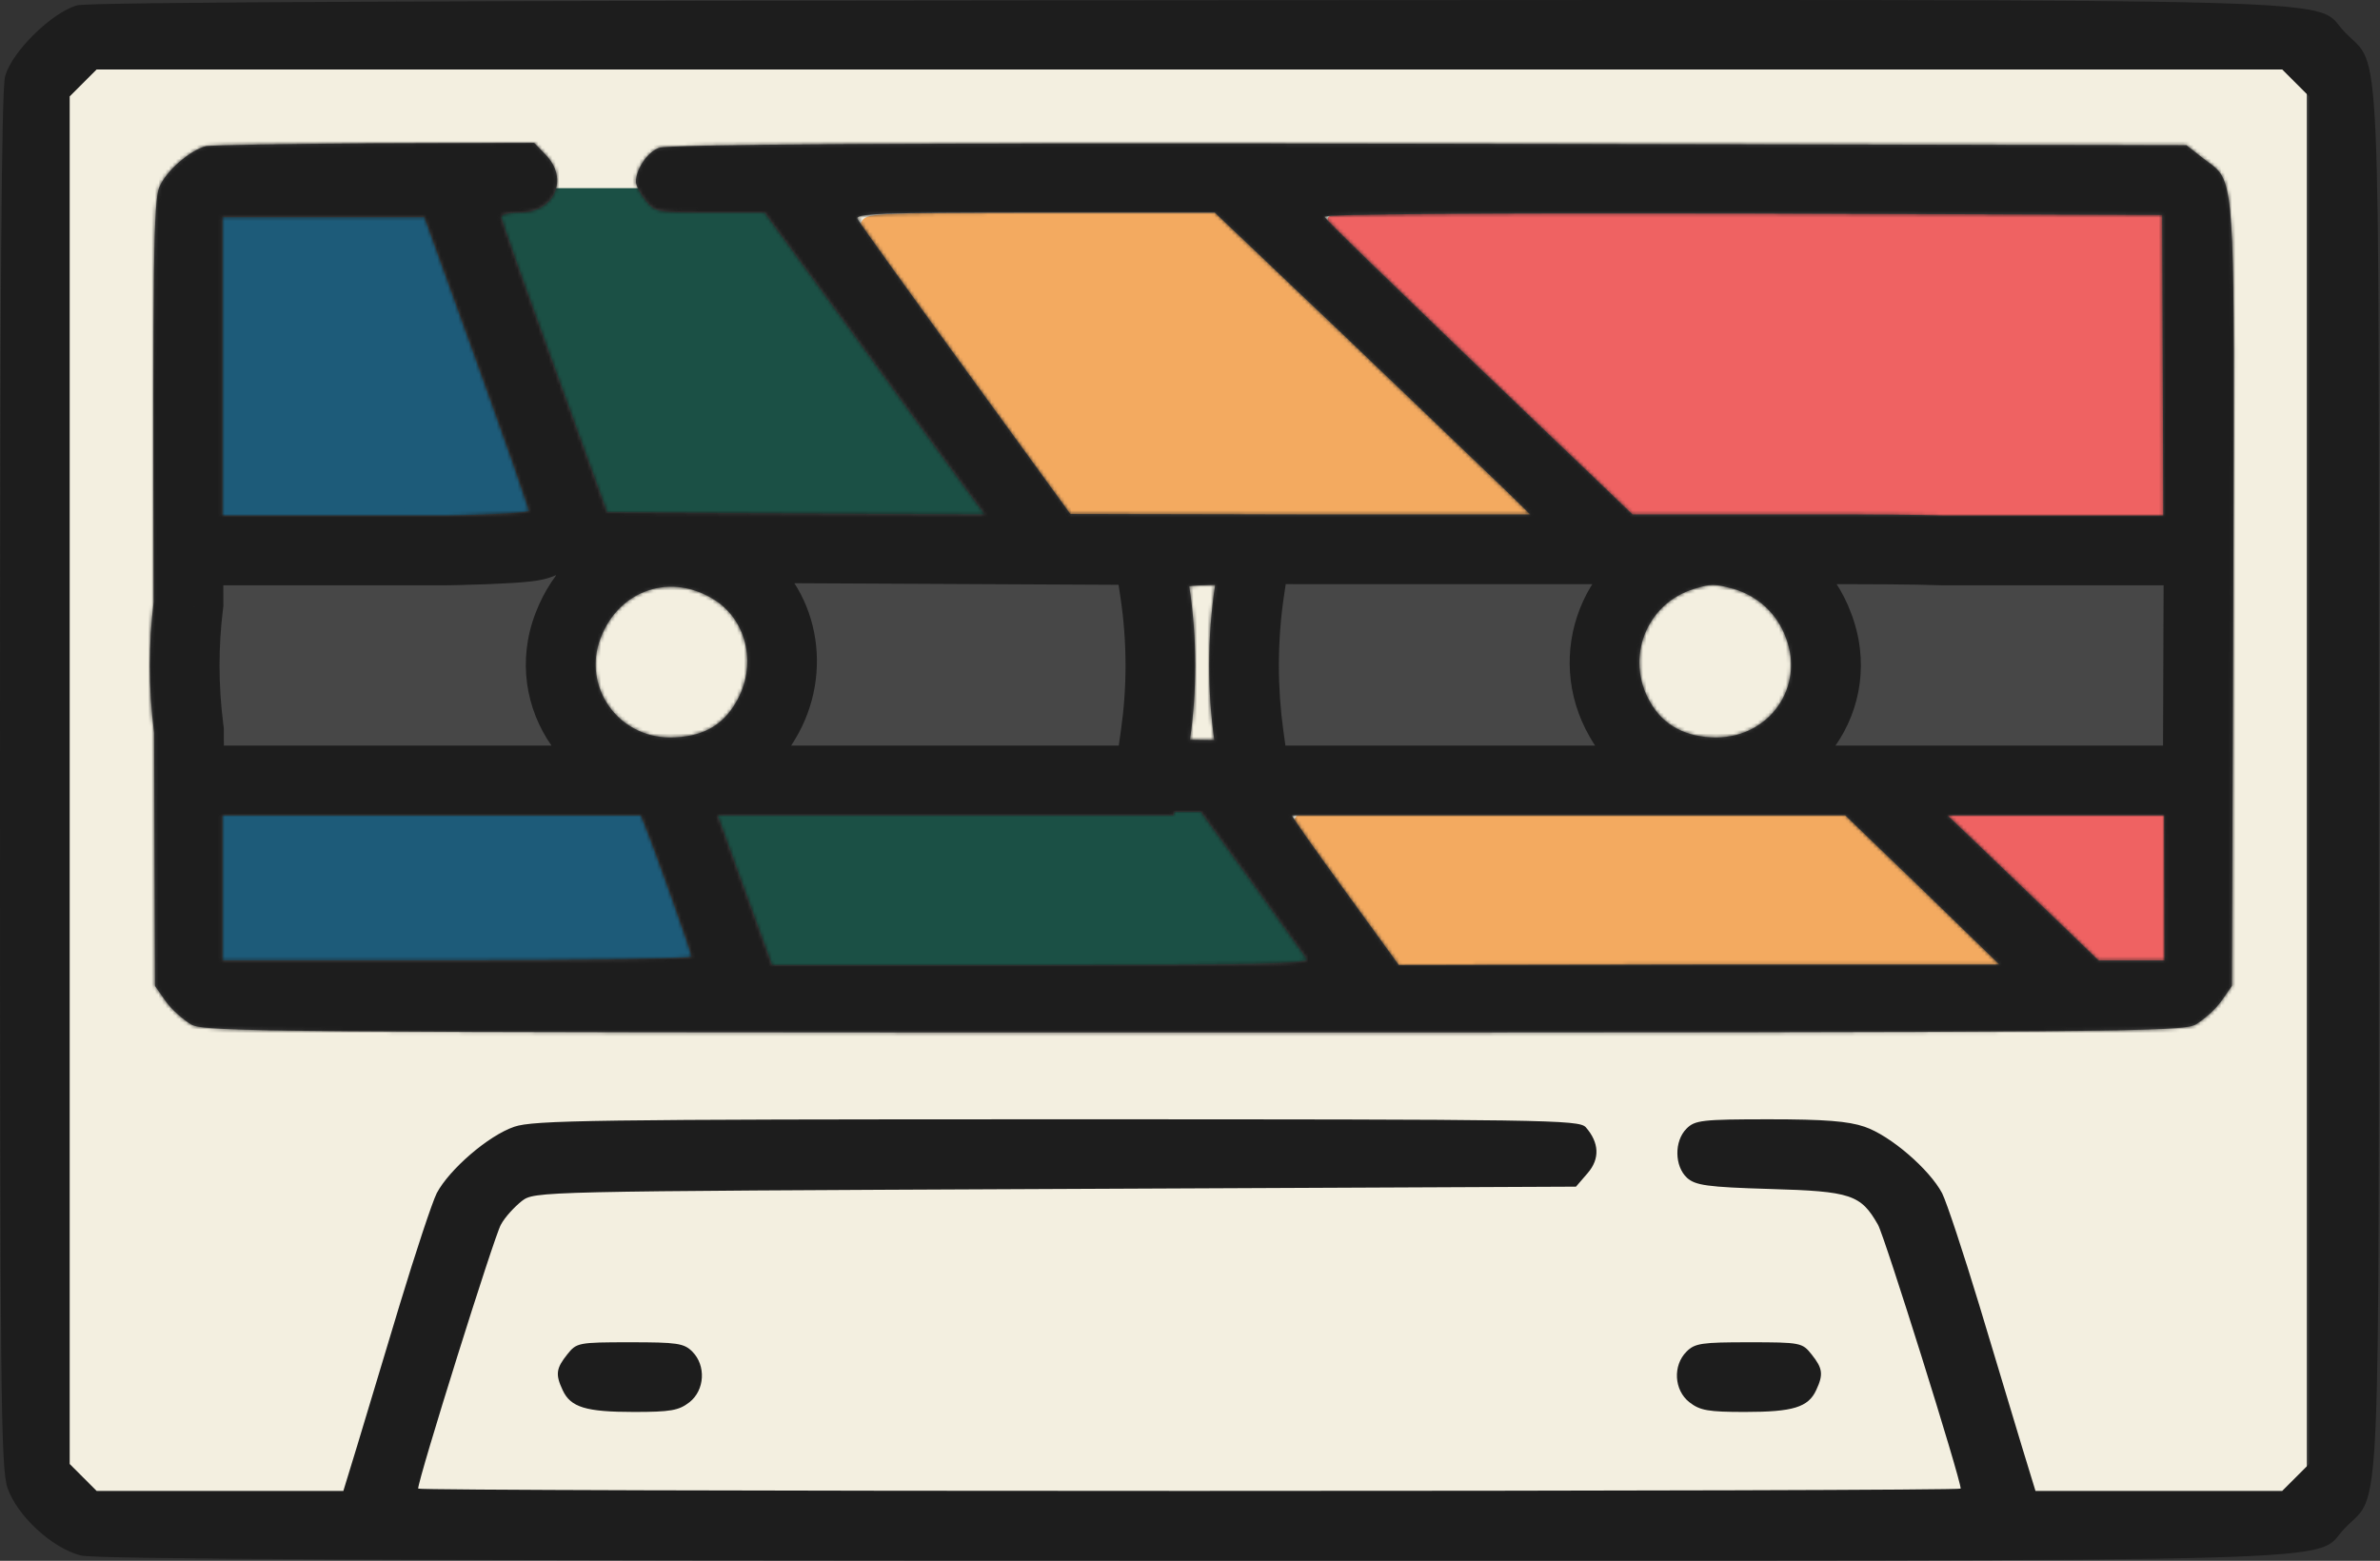 <svg width="683" height="448" viewBox="0 0 683 448" fill="none" xmlns="http://www.w3.org/2000/svg">
<rect x="0" y="0" width="683" height="448" fill="#333333" stroke="none"/>
<path d="M11 16H662V431H11V16Z" fill="#F3EFE0"/>
<path d="M22.133 1.535C14.933 3.535 3.333 14.868 1.467 21.935C0.4 25.669 0 86.069 0 224.068C0 400.335 0.267 421.402 2.133 427.002C4.933 435.135 14.933 444.335 23.2 446.468C27.6 447.535 114.267 447.935 341.733 447.935C690.667 447.935 662.8 448.735 673.067 438.468C683.333 427.935 682.667 443.935 682.667 223.935C682.667 3.935 683.333 19.935 673.067 9.402C662.8 -0.865 690.8 -0.065 340.8 0.068C129.467 0.202 25.6 0.602 22.133 1.535ZM658.8 23.802L662.667 27.669V223.935V420.202L658.8 424.068L654.933 427.935H619.467H584.133L580.133 414.868C578 407.802 572.533 389.668 568 374.602C563.467 359.668 558.667 345.135 557.333 342.468C553.733 335.668 542.533 325.935 535.067 323.402C530.4 321.802 523.6 321.268 507.733 321.268C488.4 321.268 486.4 321.535 484 323.935C480.4 327.535 480.533 334.735 484.133 338.068C486.533 340.202 489.733 340.735 508 341.268C531.2 341.935 534 342.868 538.933 351.535C540.8 354.735 562.667 424.468 562.667 427.268C562.667 427.668 463.067 427.935 341.333 427.935C219.6 427.935 120 427.668 120 427.268C120 424.468 141.867 354.735 143.733 351.535C144.933 349.268 147.733 346.335 149.733 344.735C153.467 341.935 153.6 341.935 302.933 341.268L452.267 340.602L455.6 336.735C459.2 332.602 458.933 327.935 455.067 323.535C453.067 321.402 444.133 321.268 303.333 321.268C170.133 321.268 153.067 321.535 147.6 323.402C140.133 325.935 128.933 335.668 125.333 342.468C124 345.135 119.2 359.668 114.667 374.602C110.133 389.668 104.667 407.802 102.533 414.868L98.533 427.935H63.2H27.733L23.867 424.068L20 420.202V223.935V27.669L23.867 23.802L27.733 19.935H341.333H654.933L658.8 23.802Z" fill="#1D1D1D"/>
<path fill-rule="evenodd" clip-rule="evenodd" d="M623.068 276.433L622.801 169.366L622.401 62.433L502.001 62.033C428.001 61.899 381.734 62.166 382.001 62.966C382.134 63.633 402.268 83.099 426.401 106.299L470.401 148.433H521.068C577.734 148.433 579.334 148.699 585.868 157.899C589.068 162.299 589.068 162.966 589.068 191.099C589.068 218.966 588.934 219.899 586.001 224.166C582.001 229.633 576.934 232.299 567.734 233.499L560.401 234.433L582.268 255.366L604.134 276.433H613.601H623.068Z" fill="#EF6262"/>
<path d="M622.801 169.366L623.801 169.364L623.801 169.362L622.801 169.366ZM623.068 276.433V277.433H624.07L624.068 276.43L623.068 276.433ZM622.401 62.433L623.401 62.429L623.397 61.436L622.404 61.433L622.401 62.433ZM502.001 62.033L502.004 61.033L502.003 61.033L502.001 62.033ZM382.001 62.966L382.982 62.77L382.97 62.709L382.95 62.65L382.001 62.966ZM426.401 106.299L425.708 107.02L425.71 107.022L426.401 106.299ZM470.401 148.433L469.71 149.155L470 149.433H470.401V148.433ZM585.868 157.899L585.052 158.478L585.059 158.488L585.868 157.899ZM586.001 224.166L586.808 224.757L586.817 224.745L586.825 224.733L586.001 224.166ZM567.734 233.499L567.861 234.491L567.864 234.491L567.734 233.499ZM560.401 234.433L560.275 233.441L558.195 233.705L559.71 235.155L560.401 234.433ZM582.268 255.366L582.962 254.646L582.959 254.644L582.268 255.366ZM604.134 276.433L603.441 277.153L603.731 277.433H604.134V276.433ZM621.801 169.369L622.068 276.435L624.068 276.43L623.801 169.364L621.801 169.369ZM621.401 62.437L621.801 169.37L623.801 169.362L623.401 62.429L621.401 62.437ZM501.998 63.033L622.398 63.433L622.404 61.433L502.004 61.033L501.998 63.033ZM382.95 62.65C383.047 62.941 382.995 63.232 382.868 63.449C382.764 63.63 382.63 63.726 382.575 63.763C382.51 63.805 382.457 63.828 382.436 63.837C382.411 63.847 382.395 63.852 382.392 63.852C382.389 63.853 382.405 63.849 382.45 63.84C382.493 63.833 382.55 63.823 382.625 63.813C382.929 63.773 383.419 63.73 384.106 63.689C385.472 63.606 387.532 63.531 390.257 63.464C395.704 63.328 403.768 63.224 414.158 63.149C434.937 62.999 465 62.966 501.999 63.033L502.003 61.033C465.002 60.966 434.932 60.999 414.144 61.149C403.751 61.224 395.673 61.329 390.208 61.464C387.477 61.532 385.388 61.608 383.985 61.693C383.288 61.735 382.739 61.78 382.359 61.831C382.178 61.855 381.989 61.887 381.831 61.933C381.766 61.952 381.618 61.997 381.471 62.095C381.397 62.144 381.25 62.253 381.138 62.446C381.005 62.676 380.951 62.978 381.052 63.282L382.95 62.65ZM427.094 105.579C415.028 93.979 403.963 83.314 395.899 75.466C391.866 71.542 388.586 68.325 386.308 66.048C385.168 64.909 384.283 64.011 383.682 63.379C383.38 63.061 383.157 62.819 383.011 62.652C382.937 62.566 382.894 62.512 382.872 62.484C382.861 62.469 382.866 62.474 382.878 62.495C382.885 62.505 382.899 62.529 382.915 62.565C382.929 62.593 382.961 62.667 382.982 62.77L381.021 63.162C381.059 63.355 381.147 63.497 381.166 63.528C381.202 63.587 381.24 63.641 381.271 63.682C381.335 63.768 381.415 63.864 381.502 63.964C381.677 64.166 381.925 64.433 382.233 64.757C382.852 65.408 383.751 66.321 384.894 67.463C387.183 69.749 390.47 72.974 394.504 76.899C402.573 84.752 413.641 95.42 425.708 107.02L427.094 105.579ZM471.093 147.71L427.093 105.577L425.71 107.022L469.71 149.155L471.093 147.71ZM521.068 147.433H470.401V149.433H521.068V147.433ZM586.683 157.32C585.053 155.025 583.636 153.142 581.515 151.71C579.385 150.273 576.635 149.346 572.413 148.727C564.021 147.496 549.355 147.433 521.068 147.433V149.433C549.447 149.433 563.915 149.502 572.123 150.706C576.201 151.303 578.617 152.168 580.396 153.368C582.183 154.574 583.416 156.174 585.053 158.478L586.683 157.32ZM590.068 191.099C590.068 177.065 590.069 169.799 589.663 165.505C589.459 163.341 589.146 161.86 588.646 160.614C588.145 159.368 587.478 158.414 586.677 157.311L585.059 158.488C585.857 159.585 586.39 160.364 586.79 161.359C587.19 162.355 587.477 163.624 587.672 165.693C588.067 169.866 588.068 177 588.068 191.099H590.068ZM586.825 224.733C587.563 223.659 588.182 222.716 588.653 221.472C589.122 220.232 589.426 218.746 589.63 216.576C590.036 212.267 590.068 205.005 590.068 191.099H588.068C588.068 205.06 588.033 212.198 587.639 216.389C587.443 218.469 587.163 219.758 586.783 220.764C586.403 221.766 585.906 222.539 585.177 223.6L586.825 224.733ZM567.864 234.491C572.529 233.883 576.219 232.894 579.275 231.322C582.346 229.743 584.728 227.6 586.808 224.757L585.194 223.576C583.275 226.199 581.123 228.123 578.36 229.543C575.583 230.972 572.14 231.916 567.605 232.508L567.864 234.491ZM560.527 235.425L567.861 234.491L567.608 232.507L560.275 233.441L560.527 235.425ZM582.959 254.644L561.093 233.71L559.71 235.155L581.576 256.088L582.959 254.644ZM604.828 275.713L582.962 254.646L581.574 256.086L603.441 277.153L604.828 275.713ZM613.601 275.433H604.134V277.433H613.601V275.433ZM623.068 275.433H613.601V277.433H623.068V275.433Z" fill="#EF6262"/>
<path fill-rule="evenodd" clip-rule="evenodd" d="M435.474 143.133C431.74 139.533 411.474 120.067 390.273 99.8L351.607 63H299.873C255.607 63 248.14 63.267 249.073 64.867C249.607 65.933 263.607 85.4 280.14 108.2L310.14 149.533L376.14 149.667H442.14L435.474 143.133ZM376.592 275.243L377.901 277.549C378.035 277.46 378.066 277.366 378.007 277.267C377.88 277.076 377.384 276.366 376.592 275.243ZM576.807 278.867L554.14 256.867L531.474 235H452.54C409.074 235 373.474 235.267 373.474 235.667C373.474 236.067 380.407 245.933 388.94 257.667L404.407 279L490.674 278.867H576.807Z" fill="#F3AA60"/>
<path d="M390.273 99.8L391.656 98.354L391.652 98.351L390.273 99.8ZM435.474 143.133L436.873 141.705L436.868 141.699L436.862 141.694L435.474 143.133ZM351.607 63L352.986 61.551L352.406 61H351.607V63ZM249.073 64.867L250.862 63.972L250.834 63.915L250.801 63.859L249.073 64.867ZM280.14 108.2L278.521 109.374L278.522 109.375L280.14 108.2ZM310.14 149.533L308.522 150.708L309.119 151.531L310.136 151.533L310.14 149.533ZM376.14 149.667L376.136 151.667H376.14V149.667ZM442.14 149.667V151.667H447.038L443.54 148.238L442.14 149.667ZM376.592 275.243L378.226 274.091L374.853 276.231L376.592 275.243ZM377.901 277.549L376.162 278.536L377.221 280.402L379.008 279.215L377.901 277.549ZM378.007 277.267L379.722 276.238L379.697 276.197L379.671 276.157L378.007 277.267ZM554.14 256.867L555.533 255.432L555.529 255.427L554.14 256.867ZM576.807 278.867V280.867H581.739L578.2 277.432L576.807 278.867ZM531.474 235L532.862 233.561L532.281 233H531.474V235ZM388.94 257.667L390.559 256.493L390.558 256.49L388.94 257.667ZM404.407 279L402.788 280.174L403.388 281.002L404.41 281L404.407 279ZM490.674 278.867V276.867H490.67L490.674 278.867ZM388.891 101.246C410.09 121.511 430.355 140.976 434.085 144.573L436.862 141.694C433.126 138.091 412.857 118.622 391.656 98.354L388.891 101.246ZM350.228 64.449L388.895 101.249L391.652 98.351L352.986 61.551L350.228 64.449ZM299.873 65H351.607V61H299.873V65ZM250.801 63.859C250.882 63.998 251.062 64.375 250.979 64.895C250.893 65.438 250.583 65.761 250.419 65.891C250.208 66.06 250.162 65.985 250.781 65.862C251.864 65.647 253.942 65.466 257.597 65.332C264.835 65.067 277.726 65 299.873 65V61C277.754 61 264.779 61.066 257.45 61.335C253.821 61.468 251.441 61.653 250.003 61.938C249.362 62.065 248.54 62.274 247.926 62.763C247.561 63.054 247.143 63.547 247.028 64.269C246.918 64.969 247.148 65.535 247.346 65.874L250.801 63.859ZM281.759 107.026C273.494 95.627 265.862 85.064 260.232 77.217C257.416 73.294 255.103 70.053 253.462 67.728C252.64 66.564 251.991 65.636 251.532 64.968C251.018 64.219 250.85 63.948 250.862 63.972L247.285 65.761C247.43 66.052 247.816 66.622 248.235 67.232C248.708 67.921 249.369 68.867 250.194 70.035C251.844 72.372 254.164 75.623 256.982 79.549C262.618 87.403 270.253 97.973 278.521 109.374L281.759 107.026ZM311.759 148.359L281.759 107.025L278.522 109.375L308.522 150.708L311.759 148.359ZM376.144 147.667L310.144 147.533L310.136 151.533L376.136 151.667L376.144 147.667ZM442.14 147.667H376.14V151.667H442.14V147.667ZM434.074 144.562L440.74 151.095L443.54 148.238L436.873 141.705L434.074 144.562ZM374.853 276.231L376.162 278.536L379.64 276.561L378.331 274.256L374.853 276.231ZM376.292 278.296C376.078 277.939 375.917 277.358 376.147 276.727C376.338 276.204 376.693 275.951 376.794 275.883L379.008 279.215C379.244 279.058 379.681 278.713 379.906 278.096C380.17 277.371 379.995 276.693 379.722 276.238L376.292 278.296ZM374.958 276.396C375.758 277.531 376.234 278.214 376.343 278.376L379.671 276.157C379.526 275.939 379.01 275.202 378.226 274.091L374.958 276.396ZM552.747 258.302L575.414 280.302L578.2 277.432L555.533 255.432L552.747 258.302ZM530.085 236.439L552.752 258.306L555.529 255.427L532.862 233.561L530.085 236.439ZM452.54 237H531.474V233H452.54V237ZM375.474 235.667C375.474 236.656 374.798 237.173 374.646 237.282C374.428 237.438 374.233 237.51 374.173 237.531C374.09 237.561 374.025 237.577 373.995 237.584C373.961 237.592 373.937 237.597 373.928 237.599C373.907 237.602 373.938 237.596 374.06 237.586C374.285 237.566 374.652 237.544 375.174 237.521C376.209 237.477 377.751 237.434 379.756 237.393C383.76 237.312 389.559 237.242 396.723 237.183C411.049 237.067 430.81 237 452.54 237V233C430.804 233 411.031 233.067 396.691 233.183C389.522 233.242 383.704 233.313 379.675 233.394C377.663 233.435 376.084 233.478 375.002 233.525C374.466 233.548 374.026 233.573 373.708 233.601C373.559 233.614 373.385 233.632 373.226 233.661C373.162 233.672 373.004 233.701 372.825 233.765C372.749 233.792 372.54 233.87 372.314 234.032C372.154 234.147 371.474 234.671 371.474 235.667H375.474ZM390.558 256.49C386.295 250.63 382.435 245.239 379.643 241.267C378.246 239.279 377.122 237.654 376.35 236.507C375.962 235.93 375.673 235.489 375.486 235.188C375.39 235.034 375.335 234.94 375.31 234.894C375.296 234.868 375.307 234.887 375.328 234.934C375.338 234.957 375.363 235.016 375.389 235.1C375.404 235.15 375.474 235.37 375.474 235.667H371.474C371.474 235.976 371.546 236.213 371.568 236.285C371.601 236.39 371.636 236.476 371.66 236.529C371.707 236.638 371.758 236.736 371.797 236.807C371.878 236.955 371.98 237.126 372.091 237.303C372.315 237.664 372.635 238.151 373.031 238.739C373.825 239.921 374.968 241.571 376.371 243.567C379.178 247.561 383.052 252.97 387.323 258.843L390.558 256.49ZM406.026 277.826L390.559 256.493L387.321 258.841L402.788 280.174L406.026 277.826ZM490.67 276.867L404.404 277L404.41 281L490.677 280.867L490.67 276.867ZM576.807 276.867H490.674V280.867H576.807V276.867Z" fill="#F3AA60"/>
<path fill-rule="evenodd" clip-rule="evenodd" d="M184.056 56C184.19 56.18 184.327 56.358 184.467 56.533C187.133 59.867 187.533 60 202.867 60H218.6L243.133 93.6C247.73 99.925 252.403 106.375 256.725 112.339C265.067 123.85 272.099 133.554 274.733 137.067L281.8 146.667L227.667 146.4L173.4 146L158.2 104.133C149.8 81.2 143 61.867 143 61.2C143 60.533 145.4 60 148.333 60C152.408 60 155.531 58.384 157.332 56H184.056ZM374.2 274.267C373.667 273.467 366.6 263.467 358.467 252.267L343.8 232H274.2H204.733L212.733 254L220.733 276H297.933C359.4 276 375 275.6 374.2 274.267Z" fill="#1B5045"/>
<path d="M184.056 56L185.663 54.809L185.063 54H184.056V56ZM184.467 56.533L186.028 55.284L186.028 55.284L184.467 56.533ZM218.6 60L220.215 58.821L219.616 58H218.6V60ZM243.133 93.6L244.751 92.424L244.749 92.421L243.133 93.6ZM256.725 112.339L258.345 111.166L256.725 112.339ZM274.733 137.067L276.344 135.881L276.339 135.874L276.333 135.867L274.733 137.067ZM281.8 146.667L281.79 148.667L285.77 148.686L283.411 145.481L281.8 146.667ZM227.667 146.4L227.652 148.4L227.657 148.4L227.667 146.4ZM173.4 146L171.52 146.682L171.995 147.99L173.385 148L173.4 146ZM158.2 104.133L160.08 103.451L160.078 103.445L158.2 104.133ZM157.332 56V54H156.336L155.736 54.794L157.332 56ZM358.467 252.267L356.846 253.439L356.848 253.442L358.467 252.267ZM374.2 274.267L375.915 273.238L375.891 273.197L375.864 273.157L374.2 274.267ZM343.8 232L345.42 230.827L344.821 230H343.8V232ZM204.733 232V230H201.878L202.854 232.683L204.733 232ZM212.733 254L210.854 254.683L212.733 254ZM220.733 276L218.854 276.683L219.332 278H220.733V276ZM182.449 57.191C182.597 57.39 182.749 57.588 182.905 57.783L186.028 55.284C185.904 55.129 185.782 54.97 185.663 54.809L182.449 57.191ZM182.905 57.783C183.55 58.59 184.228 59.43 185.123 60.09C186.076 60.794 187.156 61.216 188.541 61.481C191.127 61.976 195.311 62 202.867 62V58C195.089 58 191.406 57.957 189.293 57.552C188.328 57.367 187.849 57.131 187.498 56.872C187.089 56.57 186.716 56.144 186.028 55.284L182.905 57.783ZM202.867 62H218.6V58H202.867V62ZM216.985 61.179L241.518 94.779L244.749 92.421L220.215 58.821L216.985 61.179ZM241.515 94.776C246.111 101.1 250.784 107.548 255.106 113.513L258.345 111.166C254.023 105.202 249.348 98.751 244.751 92.424L241.515 94.776ZM255.106 113.513C263.44 125.013 270.486 134.736 273.133 138.267L276.333 135.867C273.711 132.371 266.694 122.688 258.345 111.166L255.106 113.513ZM273.123 138.252L280.189 147.852L283.411 145.481L276.344 135.881L273.123 138.252ZM281.81 144.667L227.677 144.4L227.657 148.4L281.79 148.667L281.81 144.667ZM227.681 144.4L173.415 144L173.385 148L227.652 148.4L227.681 144.4ZM175.28 145.317L160.08 103.451L156.32 104.816L171.52 146.682L175.28 145.317ZM160.078 103.445C155.88 91.985 152.083 81.425 149.336 73.65C147.962 69.762 146.853 66.575 146.088 64.322C145.705 63.193 145.411 62.309 145.215 61.69C145.116 61.379 145.046 61.15 145.003 60.997C144.981 60.919 144.971 60.879 144.968 60.867C144.949 60.781 145 60.958 145 61.2H141C141 61.483 141.065 61.738 141.071 61.767C141.094 61.868 141.124 61.977 141.154 62.083C141.214 62.298 141.299 62.575 141.402 62.901C141.611 63.557 141.914 64.471 142.3 65.607C143.072 67.883 144.188 71.088 145.564 74.983C148.317 82.775 152.12 93.348 156.322 104.821L160.078 103.445ZM145 61.2C145 61.76 144.739 62.137 144.588 62.303C144.447 62.458 144.335 62.51 144.358 62.498C144.402 62.475 144.595 62.393 145.004 62.301C145.789 62.126 146.969 62 148.333 62V58C146.765 58 145.278 58.141 144.129 58.398C143.571 58.523 142.982 58.7 142.483 58.965C142.236 59.096 141.913 59.3 141.63 59.611C141.336 59.933 141 60.473 141 61.2H145ZM148.333 62C152.949 62 156.699 60.155 158.927 57.206L155.736 54.794C154.362 56.613 151.867 58 148.333 58V62ZM184.056 54H157.332V58H184.056V54ZM356.848 253.442C364.988 264.65 372.029 274.616 372.536 275.376L375.864 273.157C375.304 272.317 368.212 262.283 360.085 251.091L356.848 253.442ZM342.18 233.172L356.846 253.439L360.087 251.094L345.42 230.827L342.18 233.172ZM274.2 234H343.8V230H274.2V234ZM204.733 234H274.2V230H204.733V234ZM214.613 253.316L206.613 231.316L202.854 232.683L210.854 254.683L214.613 253.316ZM222.613 275.316L214.613 253.316L210.854 254.683L218.854 276.683L222.613 275.316ZM297.933 274H220.733V278H297.933V274ZM372.485 275.296C372.316 275.013 372.155 274.552 372.265 273.999C372.368 273.479 372.656 273.159 372.819 273.014C373.085 272.776 373.297 272.75 373.108 272.805C372.835 272.886 372.215 272.998 371.071 273.109C368.841 273.326 365.11 273.5 359.37 273.634C347.914 273.9 328.671 274 297.933 274V278C328.663 278 347.953 277.9 359.463 277.633C365.206 277.499 369.067 277.323 371.458 277.09C372.625 276.977 373.573 276.839 374.239 276.642C374.52 276.559 375.046 276.388 375.483 275.998C375.73 275.776 376.068 275.378 376.188 274.779C376.314 274.146 376.134 273.603 375.915 273.238L372.485 275.296Z" fill="#1B5045"/>
<path fill-rule="evenodd" clip-rule="evenodd" d="M151 146.267C151 145.733 144.333 126.533 136.067 103.733L121 62H92.067H63V168.667V275.333H130.333C167.4 275.333 197.667 274.8 197.667 274.267C197.667 273.2 187.667 245.067 184.2 236.4L182.733 232.8L146.467 232.4L110.067 232L105.133 228.133C97 222 96.333 218.933 96.333 188.933C96.333 163.6 96.467 162.133 99.267 158C105.667 148.667 107.667 148 130.467 147.6C141.8 147.333 151 146.8 151 146.267Z" fill="#1D5B79"/>
<path d="M136.067 103.733L134.186 104.412L134.186 104.415L136.067 103.733ZM121 62L122.881 61.321L122.404 60H121V62ZM63 62V60H61V62H63ZM63 275.333H61V277.333H63V275.333ZM184.2 236.4L186.057 235.657L186.052 235.645L184.2 236.4ZM182.733 232.8L184.586 232.045L184.084 230.815L182.755 230.8L182.733 232.8ZM146.467 232.4L146.489 230.4H146.489L146.467 232.4ZM110.067 232L108.833 233.574L109.367 233.992L110.045 234L110.067 232ZM105.133 228.133L106.367 226.559L106.352 226.548L106.338 226.536L105.133 228.133ZM99.267 158L97.617 156.869L97.611 156.878L99.267 158ZM130.467 147.6L130.502 149.6L130.514 149.599L130.467 147.6ZM134.186 104.415C138.317 115.809 142.048 126.301 144.746 134.011C146.094 137.866 147.184 141.021 147.934 143.243C148.31 144.355 148.599 145.225 148.792 145.83C148.89 146.135 148.959 146.359 149.002 146.508C149.024 146.585 149.035 146.624 149.038 146.637C149.064 146.746 149 146.536 149 146.267H153C153 146.062 152.968 145.896 152.961 145.862C152.949 145.794 152.935 145.733 152.923 145.688C152.901 145.595 152.873 145.494 152.844 145.395C152.786 145.193 152.703 144.928 152.602 144.612C152.399 143.976 152.102 143.081 151.724 141.962C150.966 139.721 149.872 136.551 148.521 132.689C145.818 124.965 142.083 114.458 137.947 103.052L134.186 104.415ZM119.119 62.679L134.186 104.412L137.948 103.054L122.881 61.321L119.119 62.679ZM92.067 64H121V60H92.067V64ZM63 64H92.067V60H63V64ZM65 168.667V62H61V168.667H65ZM65 275.333V168.667H61V275.333H65ZM130.333 273.333H63V277.333H130.333V273.333ZM195.667 274.267C195.667 273.638 195.954 273.19 196.163 272.954C196.361 272.73 196.563 272.606 196.658 272.552C196.85 272.443 197.008 272.4 197.03 272.393C197.105 272.372 197.125 272.374 197.033 272.387C196.874 272.41 196.587 272.439 196.148 272.471C195.285 272.534 193.987 272.597 192.285 272.66C188.889 272.784 183.962 272.9 177.867 273C165.681 273.2 148.858 273.333 130.333 273.333V277.333C148.875 277.333 165.719 277.2 177.933 277C184.038 276.9 188.995 276.783 192.431 276.657C194.146 276.594 195.502 276.529 196.439 276.46C196.9 276.427 197.3 276.39 197.603 276.346C197.741 276.326 197.936 276.295 198.127 276.24C198.207 276.217 198.409 276.157 198.631 276.031C198.741 275.969 198.954 275.836 199.16 275.604C199.376 275.36 199.667 274.904 199.667 274.267H195.667ZM182.343 237.143C184.06 241.436 187.415 250.602 190.349 258.853C191.814 262.974 193.169 266.851 194.156 269.761C194.65 271.218 195.049 272.423 195.323 273.29C195.46 273.726 195.562 274.062 195.626 274.296C195.659 274.415 195.678 274.488 195.686 274.527C195.71 274.63 195.667 274.485 195.667 274.267H199.667C199.667 273.981 199.604 273.717 199.589 273.651C199.56 273.52 199.522 273.374 199.481 273.226C199.397 272.926 199.28 272.539 199.138 272.087C198.851 271.178 198.441 269.942 197.944 268.476C196.948 265.541 195.586 261.643 194.118 257.513C191.185 249.265 187.806 240.031 186.057 235.657L182.343 237.143ZM180.881 233.555L182.348 237.155L186.052 235.645L184.586 232.045L180.881 233.555ZM146.445 234.4L182.711 234.8L182.755 230.8L146.489 230.4L146.445 234.4ZM110.045 234L146.445 234.4L146.489 230.4L110.089 230L110.045 234ZM103.9 229.707L108.833 233.574L111.3 230.426L106.367 226.559L103.9 229.707ZM94.333 188.933C94.333 203.838 94.488 212.369 95.732 217.92C96.371 220.777 97.316 222.946 98.723 224.835C100.106 226.69 101.861 228.171 103.929 229.73L106.338 226.536C104.339 225.029 102.961 223.826 101.931 222.445C100.926 221.096 100.179 219.473 99.635 217.046C98.512 212.031 98.333 204.029 98.333 188.933H94.333ZM97.611 156.878C96.885 157.95 96.24 158.98 95.748 160.33C95.261 161.666 94.959 163.214 94.759 165.328C94.364 169.497 94.333 176.319 94.333 188.933H98.333C98.333 176.214 98.369 169.636 98.741 165.705C98.924 163.769 99.181 162.592 99.506 161.699C99.827 160.82 100.249 160.116 100.923 159.122L97.611 156.878ZM130.432 145.6C119.16 145.798 112.594 146.05 108.084 147.553C103.263 149.16 100.844 152.163 97.617 156.869L100.916 159.131C104.089 154.504 105.871 152.507 109.349 151.347C113.14 150.084 118.974 149.802 130.502 149.6L130.432 145.6ZM149 146.267C149 145.512 149.413 145.038 149.605 144.858C149.802 144.673 149.985 144.584 150.037 144.56C150.154 144.504 150.209 144.499 150.113 144.522C149.952 144.561 149.639 144.616 149.139 144.678C148.161 144.799 146.705 144.921 144.858 145.037C141.177 145.268 136.072 145.468 130.42 145.601L130.514 149.599C136.194 149.466 141.356 149.265 145.109 149.029C146.979 148.912 148.531 148.784 149.632 148.647C150.171 148.58 150.666 148.504 151.052 148.41C151.23 148.367 151.493 148.296 151.751 148.174C151.873 148.116 152.109 147.994 152.342 147.775C152.569 147.562 153 147.054 153 146.267H149Z" fill="#1D5B79"/>
<mask id="path-11-inside-1_72_75" fill="white">
<path fill-rule="evenodd" clip-rule="evenodd" d="M59.157 41.933C54.49 43.133 47.557 49.133 45.69 53.8C44.09 57.667 43.823 76.467 44.09 170.733L44.097 172.764C43.373 178.741 43 184.827 43 191C43 197.542 43.419 203.986 44.231 210.308L44.49 283L47.557 287.4C49.29 289.8 52.623 292.733 54.89 294.067C58.89 296.2 76.09 296.333 342.49 296.333C608.89 296.333 626.09 296.2 630.09 294.067C632.357 292.733 635.69 289.8 637.423 287.4L640.49 283L640.89 170.733C640.907 165.366 640.925 160.241 640.941 155.348C641.248 64.067 641.284 53.428 635.987 48.344C635.289 47.673 634.497 47.099 633.601 46.449C633.207 46.163 632.792 45.863 632.357 45.533L627.423 41.667L409.957 41.267C256.223 41 191.423 41.4 189.023 42.467C185.69 43.8 182.49 48.6 182.49 52.2C182.49 53.133 183.69 55.533 185.29 57.533C187.957 60.867 188.357 61 203.69 61H219.423L243.957 94.6C248.553 100.925 253.227 107.375 257.549 113.339C265.89 124.85 272.922 134.554 275.557 138.067L282.623 147.667L228.49 147.4L174.223 147L159.023 105.133C150.623 82.2 143.823 62.867 143.823 62.2C143.823 61.533 146.223 61 149.157 61C159.157 61 163.423 51.267 156.49 44.333L153.29 41L107.557 41.133C82.357 41.267 60.623 41.667 59.157 41.933ZM63.823 275.667V234H183.91L185.023 236.733C188.49 245.4 198.49 273.533 198.49 274.6C198.49 275.133 168.223 275.667 131.157 275.667H63.823ZM63.823 148H127.856C128.946 147.976 130.089 147.954 131.29 147.933C142.623 147.667 151.823 147.133 151.823 146.6C151.823 146.067 145.157 126.867 136.89 104.067L121.823 62.333H92.89H63.823V148ZM343 191C343 198.245 342.486 205.37 341.494 212.34L348.475 212.438C347.503 205.437 347 198.279 347 191C347 183.133 347.587 175.408 348.719 167.869C344.615 167.97 341.9 168.105 341.288 168.264C342.415 175.678 343 183.271 343 191ZM370.655 234H529.527L551.157 254.867L573.823 276.867H487.69L401.423 277L385.957 255.667C378.193 244.991 371.753 235.861 370.655 234ZM558.838 234H621.053L621.157 275.667H611.69H602.223L580.357 254.6L558.838 234ZM620.813 148H557.719C548.952 147.692 536.69 147.667 519.157 147.667H468.49L424.49 105.533C400.357 82.333 380.223 62.867 380.09 62.2C379.823 61.4 426.09 61.133 500.09 61.267L620.49 61.667L620.813 148ZM336.746 234H205.92L213.557 255L221.557 277H298.757C360.223 277 375.823 276.6 375.023 275.267C374.49 274.467 367.423 264.467 359.29 253.267L344.623 233H337.041C336.998 233.146 336.956 233.291 336.913 233.437C336.857 233.625 336.802 233.812 336.746 234ZM387.29 97.8C408.49 118.067 428.757 137.533 432.49 141.133L439.157 147.667H373.157L307.157 147.533L277.157 106.2C260.623 83.4 246.623 63.933 246.09 62.867C245.157 61.267 252.623 61 296.89 61H348.623L387.29 97.8ZM205.29 172.333C214.623 178.467 217.29 191.4 211.157 201.667C207.29 208.467 201.157 211.667 192.223 211.667C177.29 211.667 167.023 197 172.357 183.133C177.69 169.133 192.757 164.2 205.29 172.333ZM497.423 169C504.357 171 509.957 176.067 512.49 183C517.957 197.133 507.823 211.667 492.49 211.667C483.823 211.667 477.29 208.2 473.557 201.533C466.223 188.867 472.49 173.133 486.223 169C491.157 167.533 491.823 167.533 497.423 169Z"/>
</mask>
<path fill-rule="evenodd" clip-rule="evenodd" d="M59.157 41.933C54.49 43.133 47.557 49.133 45.69 53.8C44.09 57.667 43.823 76.467 44.09 170.733L44.097 172.764C43.373 178.741 43 184.827 43 191C43 197.542 43.419 203.986 44.231 210.308L44.49 283L47.557 287.4C49.29 289.8 52.623 292.733 54.89 294.067C58.89 296.2 76.09 296.333 342.49 296.333C608.89 296.333 626.09 296.2 630.09 294.067C632.357 292.733 635.69 289.8 637.423 287.4L640.49 283L640.89 170.733C640.907 165.366 640.925 160.241 640.941 155.348C641.248 64.067 641.284 53.428 635.987 48.344C635.289 47.673 634.497 47.099 633.601 46.449C633.207 46.163 632.792 45.863 632.357 45.533L627.423 41.667L409.957 41.267C256.223 41 191.423 41.4 189.023 42.467C185.69 43.8 182.49 48.6 182.49 52.2C182.49 53.133 183.69 55.533 185.29 57.533C187.957 60.867 188.357 61 203.69 61H219.423L243.957 94.6C248.553 100.925 253.227 107.375 257.549 113.339C265.89 124.85 272.922 134.554 275.557 138.067L282.623 147.667L228.49 147.4L174.223 147L159.023 105.133C150.623 82.2 143.823 62.867 143.823 62.2C143.823 61.533 146.223 61 149.157 61C159.157 61 163.423 51.267 156.49 44.333L153.29 41L107.557 41.133C82.357 41.267 60.623 41.667 59.157 41.933ZM63.823 275.667V234H183.91L185.023 236.733C188.49 245.4 198.49 273.533 198.49 274.6C198.49 275.133 168.223 275.667 131.157 275.667H63.823ZM63.823 148H127.856C128.946 147.976 130.089 147.954 131.29 147.933C142.623 147.667 151.823 147.133 151.823 146.6C151.823 146.067 145.157 126.867 136.89 104.067L121.823 62.333H92.89H63.823V148ZM343 191C343 198.245 342.486 205.37 341.494 212.34L348.475 212.438C347.503 205.437 347 198.279 347 191C347 183.133 347.587 175.408 348.719 167.869C344.615 167.97 341.9 168.105 341.288 168.264C342.415 175.678 343 183.271 343 191ZM370.655 234H529.527L551.157 254.867L573.823 276.867H487.69L401.423 277L385.957 255.667C378.193 244.991 371.753 235.861 370.655 234ZM558.838 234H621.053L621.157 275.667H611.69H602.223L580.357 254.6L558.838 234ZM620.813 148H557.719C548.952 147.692 536.69 147.667 519.157 147.667H468.49L424.49 105.533C400.357 82.333 380.223 62.867 380.09 62.2C379.823 61.4 426.09 61.133 500.09 61.267L620.49 61.667L620.813 148ZM336.746 234H205.92L213.557 255L221.557 277H298.757C360.223 277 375.823 276.6 375.023 275.267C374.49 274.467 367.423 264.467 359.29 253.267L344.623 233H337.041C336.998 233.146 336.956 233.291 336.913 233.437C336.857 233.625 336.802 233.812 336.746 234ZM387.29 97.8C408.49 118.067 428.757 137.533 432.49 141.133L439.157 147.667H373.157L307.157 147.533L277.157 106.2C260.623 83.4 246.623 63.933 246.09 62.867C245.157 61.267 252.623 61 296.89 61H348.623L387.29 97.8ZM205.29 172.333C214.623 178.467 217.29 191.4 211.157 201.667C207.29 208.467 201.157 211.667 192.223 211.667C177.29 211.667 167.023 197 172.357 183.133C177.69 169.133 192.757 164.2 205.29 172.333ZM497.423 169C504.357 171 509.957 176.067 512.49 183C517.957 197.133 507.823 211.667 492.49 211.667C483.823 211.667 477.29 208.2 473.557 201.533C466.223 188.867 472.49 173.133 486.223 169C491.157 167.533 491.823 167.533 497.423 169Z" fill="#474747"/>
<path d="M45.69 53.8L64.17 61.447L64.216 61.338L64.26 61.228L45.69 53.8ZM59.157 41.933L55.579 22.256L54.872 22.384L54.176 22.564L59.157 41.933ZM44.09 170.733L24.09 170.79L24.09 170.797L24.09 170.805L44.09 170.733ZM44.097 172.764L63.952 175.17L64.102 173.936L64.097 172.693L44.097 172.764ZM44.231 210.308L64.231 210.236L64.227 208.992L64.068 207.758L44.231 210.308ZM44.49 283L24.49 283.071L24.512 289.314L28.082 294.436L44.49 283ZM47.557 287.4L31.149 298.836L31.245 298.974L31.343 299.11L47.557 287.4ZM54.89 294.067L44.75 311.305L45.11 311.517L45.478 311.714L54.89 294.067ZM630.09 294.067L639.502 311.714L639.871 311.517L640.231 311.305L630.09 294.067ZM637.423 287.4L653.637 299.11L653.735 298.974L653.831 298.836L637.423 287.4ZM640.49 283L656.898 294.436L660.468 289.314L660.49 283.071L640.49 283ZM640.89 170.733L660.89 170.805V170.798L640.89 170.733ZM640.941 155.348L660.941 155.416V155.416L640.941 155.348ZM635.987 48.344L622.138 62.773L622.138 62.773L635.987 48.344ZM633.601 46.449L645.341 30.258L645.341 30.258L633.601 46.449ZM632.357 45.533L620.019 61.275L620.151 61.378L620.284 61.479L632.357 45.533ZM627.423 41.667L639.761 25.925L634.344 21.679L627.46 21.667L627.423 41.667ZM409.957 41.267L409.994 21.267L409.991 21.267L409.957 41.267ZM189.023 42.467L196.451 61.036L196.801 60.896L197.146 60.743L189.023 42.467ZM185.29 57.533L200.908 45.039L200.907 45.039L185.29 57.533ZM219.423 61L235.576 49.206L229.584 41H219.423V61ZM243.957 94.6L260.137 82.844L260.123 82.825L260.109 82.806L243.957 94.6ZM257.549 113.339L241.354 125.075V125.075L257.549 113.339ZM275.557 138.067L291.663 126.21L291.61 126.138L291.557 126.067L275.557 138.067ZM282.623 147.667L282.525 167.666L322.324 167.862L298.73 135.81L282.623 147.667ZM228.49 147.4L228.343 167.399L228.367 167.4L228.392 167.4L228.49 147.4ZM174.223 147L155.424 153.825L160.17 166.897L174.076 166.999L174.223 147ZM159.023 105.133L177.823 98.308L177.813 98.281L177.803 98.255L159.023 105.133ZM156.49 44.333L142.062 58.184L142.204 58.331L142.348 58.475L156.49 44.333ZM153.29 41L167.718 27.149L161.791 20.975L153.232 21L153.29 41ZM107.557 41.133L107.498 21.133L107.475 21.134L107.451 21.134L107.557 41.133ZM63.823 234V214H43.823V234H63.823ZM63.823 275.667H43.823V295.667H63.823V275.667ZM183.91 234L202.432 226.454L197.358 214H183.91V234ZM185.023 236.733L203.593 229.306L203.569 229.246L203.545 229.187L185.023 236.733ZM127.856 148V168H128.074L128.293 167.995L127.856 148ZM63.823 148H43.823V168H63.823V148ZM131.29 147.933L131.641 167.93L131.701 167.929L131.761 167.928L131.29 147.933ZM136.89 104.067L118.078 110.858L118.083 110.871L118.088 110.884L136.89 104.067ZM121.823 62.333L140.635 55.542L135.866 42.333H121.823V62.333ZM63.823 62.333V42.333H43.823V62.333H63.823ZM341.494 212.34L321.693 209.52L318.489 232.018L341.212 232.338L341.494 212.34ZM348.475 212.438L348.193 232.436L371.488 232.764L368.285 209.688L348.475 212.438ZM348.719 167.869L368.498 170.838L372.034 147.288L348.227 147.875L348.719 167.869ZM341.288 168.264L336.247 148.91L318.806 153.453L321.515 171.271L341.288 168.264ZM529.527 234L543.413 219.606L537.601 214H529.527V234ZM370.655 234V214H335.632L353.43 244.164L370.655 234ZM551.157 254.867L565.086 240.515L565.065 240.494L565.043 240.473L551.157 254.867ZM573.823 276.867V296.867H623.146L587.753 262.515L573.823 276.867ZM487.69 276.867V256.867H487.675L487.659 256.867L487.69 276.867ZM401.423 277L385.231 288.739L391.232 297.016L401.454 297L401.423 277ZM385.957 255.667L402.149 243.927L402.14 243.915L402.132 243.903L385.957 255.667ZM621.053 234L641.053 233.95L641.003 214H621.053V234ZM558.838 234V214H509.025L545.008 248.447L558.838 234ZM621.157 275.667V295.667H641.207L641.157 275.617L621.157 275.667ZM602.223 275.667L588.347 290.07L594.157 295.667H602.223V275.667ZM580.357 254.6L594.233 240.197L594.21 240.175L594.187 240.153L580.357 254.6ZM557.719 148L557.017 167.988L557.368 168H557.719V148ZM620.813 148V168H640.888L640.813 147.925L620.813 148ZM468.49 147.667L454.658 162.112L460.459 167.667H468.49V147.667ZM424.49 105.533L410.63 119.952L410.644 119.965L410.658 119.979L424.49 105.533ZM380.09 62.2L399.702 58.278L399.458 57.057L399.064 55.876L380.09 62.2ZM500.09 61.267L500.157 41.267L500.141 41.267L500.126 41.267L500.09 61.267ZM620.49 61.667L640.49 61.592L640.416 41.733L620.557 41.667L620.49 61.667ZM205.92 234V214H177.366L187.125 240.835L205.92 234ZM336.746 234V254H351.644L355.909 239.725L336.746 234ZM213.557 255L194.761 261.835L213.557 255ZM221.557 277L202.761 283.835L207.548 297H221.557V277ZM375.023 275.267L392.173 264.977L391.928 264.569L391.664 264.172L375.023 275.267ZM359.29 253.267L343.088 264.992L343.097 265.005L343.107 265.019L359.29 253.267ZM344.623 233L360.826 221.275L354.838 213H344.623V233ZM337.041 233V213H322.032L317.838 227.41L337.041 233ZM336.913 233.437L356.099 239.085L336.913 233.437ZM432.49 141.133L446.489 126.849L446.431 126.793L446.373 126.737L432.49 141.133ZM387.29 97.8L401.11 83.343L401.094 83.328L401.078 83.312L387.29 97.8ZM439.157 147.667V167.667H488.139L453.155 133.382L439.157 147.667ZM373.157 147.667L373.116 167.667L373.137 167.667H373.157V147.667ZM307.157 147.533L290.971 159.281L296.945 167.513L307.116 167.533L307.157 147.533ZM277.157 106.2L260.966 117.941L260.971 117.948L277.157 106.2ZM246.09 62.867L263.979 53.922L263.69 53.346L263.366 52.789L246.09 62.867ZM348.623 61L362.412 46.513L356.619 41H348.623V61ZM211.157 201.667L193.987 191.41L193.877 191.594L193.771 191.781L211.157 201.667ZM205.29 172.333L216.274 155.619L216.226 155.588L216.177 155.556L205.29 172.333ZM172.357 183.133L191.024 190.313L191.035 190.283L191.047 190.253L172.357 183.133ZM512.49 183L493.705 189.864L493.769 190.04L493.837 190.215L512.49 183ZM497.423 169L502.967 149.784L502.729 149.715L502.491 149.653L497.423 169ZM473.557 201.533L491.007 191.761L490.937 191.636L490.865 191.513L473.557 201.533ZM486.223 169L480.524 149.829L480.492 149.839L480.459 149.849L486.223 169ZM64.26 61.228C64.119 61.579 63.988 61.855 63.886 62.052C63.785 62.25 63.7 62.394 63.645 62.483C63.59 62.574 63.554 62.625 63.544 62.639C63.533 62.654 63.541 62.642 63.571 62.604C63.601 62.567 63.646 62.513 63.709 62.441C63.771 62.371 63.846 62.289 63.934 62.198C64.021 62.107 64.118 62.011 64.222 61.911C64.327 61.812 64.437 61.711 64.55 61.612C64.664 61.513 64.778 61.417 64.891 61.326C65.003 61.236 65.112 61.152 65.213 61.077C65.315 61.002 65.406 60.938 65.484 60.886C65.563 60.833 65.624 60.795 65.664 60.771C65.704 60.746 65.717 60.74 65.7 60.749C65.683 60.758 65.625 60.789 65.524 60.834C65.425 60.879 65.265 60.947 65.046 61.026C64.935 61.066 64.805 61.11 64.655 61.157C64.506 61.203 64.333 61.253 64.138 61.303L54.176 22.564C47.488 24.283 41.799 28.366 38.196 31.521C34.575 34.693 29.733 39.842 27.121 46.372L64.26 61.228ZM64.09 170.677C63.956 123.496 63.958 95.409 64.188 78.642C64.304 70.212 64.475 64.983 64.685 61.744C64.964 57.467 65.233 58.879 64.17 61.447L27.21 46.153C25.347 50.654 24.983 55.866 24.77 59.148C24.489 63.467 24.309 69.555 24.192 78.092C23.956 95.258 23.957 123.704 24.09 170.79L64.09 170.677ZM64.097 172.693L64.09 170.662L24.09 170.805L24.098 172.835L64.097 172.693ZM63 191C63 185.633 63.324 180.351 63.952 175.17L24.243 170.358C23.422 177.132 23 184.021 23 191H63ZM64.068 207.758C63.364 202.281 63 196.688 63 191H23C23 198.397 23.474 205.692 24.394 212.857L64.068 207.758ZM64.49 282.929L64.231 210.236L24.231 210.379L24.49 283.071L64.49 282.929ZM63.965 275.964L60.898 271.564L28.082 294.436L31.149 298.836L63.965 275.964ZM65.031 276.828C65.315 276.995 65.345 277.037 65.128 276.873C64.942 276.731 64.685 276.522 64.403 276.267C64.12 276.013 63.888 275.782 63.73 275.613C63.551 275.422 63.591 275.442 63.77 275.69L31.343 299.11C34.786 303.877 40.234 308.649 44.75 311.305L65.031 276.828ZM342.49 276.333C209.243 276.333 138.447 276.3 100.448 276.001C81.36 275.85 70.904 275.634 65.038 275.345C62.05 275.198 60.816 275.055 60.462 275.002C60.141 274.953 61.956 275.168 64.302 276.42L45.478 311.714C48.824 313.498 52.052 314.184 54.478 314.551C56.87 314.913 59.718 315.131 63.068 315.297C69.876 315.632 81.12 315.85 100.133 315.999C138.333 316.3 209.337 316.333 342.49 316.333V276.333ZM620.678 276.42C623.024 275.168 624.839 274.953 624.518 275.002C624.164 275.055 622.93 275.198 619.943 275.345C614.077 275.634 603.62 275.85 584.533 276.001C546.533 276.3 475.737 276.333 342.49 276.333V316.333C475.643 316.333 546.647 316.3 584.848 315.999C603.86 315.85 615.104 315.632 621.913 315.297C625.263 315.131 628.11 314.913 630.503 314.551C632.929 314.184 636.156 313.498 639.502 311.714L620.678 276.42ZM621.21 275.69C621.389 275.442 621.429 275.422 621.25 275.613C621.093 275.782 620.861 276.013 620.577 276.267C620.295 276.522 620.038 276.731 619.852 276.873C619.635 277.037 619.666 276.995 619.95 276.828L640.231 311.305C644.747 308.649 650.194 303.877 653.637 299.11L621.21 275.69ZM624.082 271.564L621.016 275.964L653.831 298.836L656.898 294.436L624.082 271.564ZM620.89 170.662L620.49 282.929L660.49 283.071L660.89 170.805L620.89 170.662ZM620.941 155.281C620.925 160.174 620.908 165.3 620.89 170.669L660.89 170.798C660.907 165.432 660.924 160.308 660.941 155.416L620.941 155.281ZM622.138 62.773C620.071 60.789 619.501 58.654 619.568 58.942C619.842 60.109 620.282 63.15 620.583 70.357C621.174 84.482 621.096 109.336 620.941 155.281L660.941 155.416C661.094 110.08 661.187 83.973 660.548 68.687C660.235 61.189 659.709 54.911 658.51 49.801C657.104 43.811 654.552 38.441 649.837 33.915L622.138 62.773ZM621.86 62.64C621.975 62.724 622.069 62.792 622.16 62.858C622.249 62.923 622.322 62.976 622.385 63.023C622.514 63.118 622.576 63.166 622.6 63.184C622.621 63.2 622.582 63.171 622.503 63.104C622.423 63.036 622.296 62.925 622.138 62.773L649.837 33.915C647.966 32.119 646.005 30.739 645.341 30.258L621.86 62.64ZM620.284 61.479C620.909 61.951 621.484 62.368 621.861 62.641L645.341 30.258C644.929 29.959 644.676 29.775 644.429 29.588L620.284 61.479ZM615.086 57.408L620.019 61.275L644.694 29.792L639.761 25.925L615.086 57.408ZM409.92 61.267L627.387 61.667L627.46 21.667L409.994 21.267L409.92 61.267ZM197.146 60.743C195.565 61.446 194.269 61.764 193.85 61.865C193.277 62.002 192.837 62.078 192.631 62.111C192.22 62.178 191.998 62.195 192.111 62.184C192.302 62.166 192.84 62.125 193.877 62.074C195.895 61.975 199.002 61.878 203.354 61.787C212.012 61.607 225.018 61.466 242.852 61.366C278.491 61.167 333.062 61.133 409.922 61.267L409.991 21.267C333.118 21.133 278.423 21.166 242.628 21.367C224.746 21.467 211.494 21.609 202.522 21.796C198.059 21.889 194.509 21.995 191.924 22.122C190.658 22.184 189.409 22.26 188.311 22.365C187.78 22.416 187.039 22.495 186.233 22.626C186.063 22.654 183.594 22.993 180.901 24.19L197.146 60.743ZM202.49 52.2C202.49 54.148 202.084 55.501 201.858 56.128C201.609 56.818 201.341 57.289 201.124 57.612C200.908 57.935 200.564 58.378 199.996 58.892C199.477 59.36 198.33 60.285 196.451 61.036L181.596 23.897C174.918 26.568 170.446 31.537 167.889 35.354C165.321 39.189 162.49 45.14 162.49 52.2H202.49ZM200.907 45.039C200.948 45.09 200.963 45.101 201.054 45.278C201.101 45.367 201.307 45.77 201.551 46.458C201.675 46.808 201.872 47.407 202.052 48.202C202.212 48.909 202.49 50.335 202.49 52.2H162.49C162.49 55.906 163.496 58.825 163.854 59.834C164.373 61.297 164.98 62.599 165.526 63.655C166.618 65.766 168.032 67.976 169.673 70.027L200.907 45.039ZM203.69 41C199.793 41 197.193 40.99 195.299 40.935C194.379 40.909 193.801 40.876 193.449 40.847C193.086 40.818 193.16 40.808 193.502 40.874C193.865 40.943 194.672 41.124 195.718 41.545C196.833 41.995 197.957 42.612 199.01 43.389C200.011 44.128 200.668 44.806 200.953 45.117C201.17 45.353 201.256 45.475 200.908 45.039L169.673 70.027C170.128 70.596 172.18 73.302 175.258 75.573C178.919 78.275 182.706 79.533 185.979 80.16C190.698 81.063 197.13 81 203.69 81V41ZM219.423 41H203.69V81H219.423V41ZM260.109 82.806L235.576 49.206L203.271 72.794L227.804 106.394L260.109 82.806ZM273.743 101.603C269.423 95.641 264.741 89.181 260.137 82.844L227.777 106.357C232.364 112.67 237.031 119.109 241.354 125.075L273.743 101.603ZM291.557 126.067C289.05 122.725 282.163 113.222 273.743 101.603L241.354 125.075C249.617 136.478 256.793 146.382 259.557 150.067L291.557 126.067ZM298.73 135.81L291.663 126.21L259.45 149.923L266.517 159.523L298.73 135.81ZM228.392 167.4L282.525 167.666L282.722 127.667L228.589 127.4L228.392 167.4ZM174.076 166.999L228.343 167.399L228.638 127.401L174.371 127.001L174.076 166.999ZM140.224 111.959L155.424 153.825L193.023 140.175L177.823 98.308L140.224 111.959ZM123.823 62.2C123.823 63.923 124.055 65.264 124.11 65.587C124.202 66.131 124.299 66.569 124.356 66.816C124.472 67.32 124.588 67.741 124.653 67.97C124.792 68.463 124.945 68.956 125.07 69.348C125.332 70.174 125.68 71.22 126.079 72.394C126.886 74.771 128.029 78.055 129.416 81.979C132.195 89.846 136.022 100.485 140.244 112.012L177.803 98.255C173.625 86.848 169.852 76.354 167.131 68.654C165.767 64.795 164.686 61.687 163.956 59.536C163.585 58.444 163.337 57.691 163.194 57.243C163.116 56.998 163.115 56.984 163.151 57.11C163.163 57.156 163.24 57.427 163.33 57.817C163.374 58.008 163.462 58.398 163.547 58.903C163.595 59.187 163.823 60.498 163.823 62.2H123.823ZM149.157 41C146.671 41 143.802 41.21 141.016 41.834C139.785 42.11 137.416 42.713 134.868 44.065C133.61 44.733 131.331 46.089 129.142 48.494C126.847 51.015 123.823 55.682 123.823 62.2H163.823C163.823 68.551 160.875 73.056 158.722 75.42C156.676 77.668 154.607 78.874 153.621 79.397C151.614 80.462 150.028 80.807 149.764 80.866C148.912 81.057 148.709 81 149.157 81V41ZM142.348 58.475C140.748 56.875 138.583 52.411 140.863 47.221C143.066 42.207 147.436 41 149.157 41V81C160.877 81 172.381 74.926 177.484 63.312C182.664 51.523 179.166 38.725 170.632 30.191L142.348 58.475ZM138.862 54.851L142.062 58.184L170.918 30.483L167.718 27.149L138.862 54.851ZM107.615 61.133L153.348 61L153.232 21L107.498 21.133L107.615 61.133ZM62.734 61.611C61.29 61.873 60.195 61.87 61.56 61.806C62.173 61.777 63.107 61.743 64.379 61.706C66.901 61.632 70.453 61.555 74.799 61.48C83.476 61.332 95.13 61.199 107.663 61.133L107.451 21.134C94.784 21.201 82.971 21.335 74.115 21.486C69.694 21.562 65.963 21.643 63.21 21.723C61.844 21.763 60.643 21.805 59.688 21.85C59.485 21.859 57.39 21.927 55.579 22.256L62.734 61.611ZM43.823 234V275.667H83.823V234H43.823ZM183.91 214H63.823V254H183.91V214ZM203.545 229.187L202.432 226.454L165.388 241.546L166.502 244.279L203.545 229.187ZM218.49 274.6C218.49 272.971 218.285 271.701 218.225 271.327C218.134 270.769 218.037 270.314 217.976 270.042C217.853 269.493 217.726 269.024 217.648 268.742C217.482 268.146 217.293 267.531 217.127 267.005C216.783 265.913 216.325 264.535 215.813 263.026C214.778 259.977 213.385 255.99 211.901 251.816C208.973 243.582 205.488 234.044 203.593 229.306L166.454 244.161C168.025 248.089 171.274 256.951 174.212 265.217C175.662 269.293 176.985 273.081 177.934 275.878C178.414 277.293 178.764 278.355 178.98 279.039C179.095 279.402 179.124 279.508 179.106 279.446C179.102 279.431 179.032 279.181 178.947 278.802C178.905 278.615 178.822 278.232 178.741 277.734C178.69 277.419 178.49 276.195 178.49 274.6H218.49ZM131.157 295.667C149.773 295.667 166.718 295.533 179.051 295.331C185.199 295.23 190.296 295.111 193.913 294.978C195.682 294.914 197.301 294.839 198.572 294.746C199.132 294.705 200.043 294.632 200.99 294.496C201.333 294.447 202.497 294.28 203.886 293.883C204.427 293.729 206.249 293.205 208.335 292.022C209.368 291.436 211.445 290.148 213.469 287.859C215.595 285.454 218.49 280.932 218.49 274.6H178.49C178.49 268.276 181.381 263.763 183.501 261.366C185.517 259.085 187.583 257.806 188.601 257.228C190.658 256.062 192.436 255.554 192.918 255.417C194.191 255.054 195.18 254.92 195.292 254.904C195.778 254.834 196.002 254.827 195.663 254.852C195.134 254.891 194.098 254.945 192.451 255.005C189.234 255.123 184.448 255.237 178.396 255.336C166.329 255.534 149.608 255.667 131.157 255.667V295.667ZM63.823 295.667H131.157V255.667H63.823V295.667ZM127.856 128H63.823V168H127.856V128ZM130.939 127.936C129.72 127.958 128.546 127.98 127.42 128.005L128.293 167.995C129.345 167.972 130.458 167.951 131.641 167.93L130.939 127.936ZM131.823 146.6C131.823 138.905 136.034 134.015 138.111 132.065C140.246 130.063 142.308 129.027 143.147 128.629C144.954 127.772 146.436 127.425 146.708 127.359C147.566 127.152 148.069 127.108 147.743 127.148C147.317 127.201 146.296 127.297 144.554 127.406C141.196 127.617 136.346 127.809 130.82 127.939L131.761 167.928C137.567 167.791 142.985 167.583 147.06 167.327C149.035 167.203 151.022 167.049 152.675 166.843C153.388 166.755 154.699 166.579 156.104 166.24C156.65 166.108 158.341 165.694 160.287 164.771C161.197 164.339 163.312 163.271 165.482 161.235C167.595 159.252 171.823 154.328 171.823 146.6H131.823ZM118.088 110.884C122.198 122.219 125.906 132.648 128.579 140.289C129.918 144.116 130.984 147.204 131.706 149.34C132.071 150.421 132.323 151.182 132.471 151.646C132.551 151.897 132.562 151.938 132.537 151.851C132.53 151.826 132.46 151.588 132.375 151.242C132.335 151.078 132.246 150.706 132.156 150.22C132.128 150.069 131.823 148.551 131.823 146.6H171.823C171.823 144.632 171.516 143.089 171.481 142.903C171.384 142.382 171.286 141.966 171.233 141.749C171.122 141.298 171.014 140.919 170.956 140.719C170.829 140.281 170.689 139.833 170.571 139.463C170.322 138.686 169.988 137.681 169.6 136.531C168.813 134.205 167.695 130.968 166.335 127.078C163.608 119.285 159.849 108.715 155.692 97.249L118.088 110.884ZM103.012 69.125L118.078 110.858L155.702 97.275L140.635 55.542L103.012 69.125ZM92.89 82.333H121.823V42.333H92.89V82.333ZM63.823 82.333H92.89V42.333H63.823V82.333ZM83.823 148V62.333H43.823V148H83.823ZM361.294 215.16C362.419 207.258 363 199.191 363 191H323C323 197.298 322.554 203.481 321.693 209.52L361.294 215.16ZM348.757 192.44L341.775 192.342L341.212 232.338L348.193 232.436L348.757 192.44ZM368.285 209.688C367.439 203.596 367 197.357 367 191H327C327 199.201 327.567 207.278 328.665 215.188L368.285 209.688ZM367 191C367 184.13 367.513 177.398 368.498 170.838L328.941 164.899C327.662 173.419 327 182.137 327 191H367ZM346.329 187.618C345.71 187.779 345.219 187.874 344.955 187.921C344.666 187.973 344.44 188.005 344.308 188.023C344.169 188.042 344.068 188.054 344.016 188.059C343.987 188.062 343.966 188.065 343.953 188.066C343.94 188.067 343.934 188.068 343.933 188.068C343.933 188.068 343.938 188.067 343.948 188.067C343.959 188.066 343.974 188.064 343.994 188.063C344.034 188.06 344.089 188.056 344.161 188.051C344.306 188.041 344.497 188.03 344.738 188.017C345.741 187.965 347.237 187.911 349.212 187.863L348.227 147.875C346.097 147.927 344.184 147.992 342.65 148.072C341.895 148.111 341.089 148.162 340.327 148.231C340.054 148.255 338.211 148.398 336.247 148.91L346.329 187.618ZM363 191C363 182.261 362.339 173.663 361.061 165.258L321.515 171.271C322.492 177.693 323 184.281 323 191H363ZM529.527 214H370.655V254H529.527V214ZM565.043 240.473L543.413 219.606L515.641 248.394L537.271 269.261L565.043 240.473ZM587.753 262.515L565.086 240.515L537.227 269.218L559.894 291.218L587.753 262.515ZM487.69 296.867H573.823V256.867H487.69V296.867ZM401.454 297L487.721 296.867L487.659 256.867L401.393 257L401.454 297ZM369.765 267.406L385.231 288.739L417.616 265.261L402.149 243.927L369.765 267.406ZM353.43 244.164C355.149 247.076 362.36 257.224 369.782 267.43L402.132 243.903C398.292 238.624 394.797 233.75 392.145 229.993C390.816 228.11 389.725 226.546 388.92 225.37C387.972 223.985 387.754 223.623 387.88 223.836L353.43 244.164ZM621.053 214H558.838V254H621.053V214ZM641.157 275.617L641.053 233.95L601.053 234.05L601.157 275.716L641.157 275.617ZM611.69 295.667H621.157V255.667H611.69V295.667ZM602.223 295.667H611.69V255.667H602.223V295.667ZM566.481 269.003L588.347 290.07L616.1 261.264L594.233 240.197L566.481 269.003ZM545.008 248.447L566.526 269.047L594.187 240.153L572.669 219.553L545.008 248.447ZM557.719 168H620.813V128H557.719V168ZM519.157 167.667C536.82 167.667 548.68 167.695 557.017 167.988L558.421 128.012C549.224 127.689 536.561 127.667 519.157 127.667V167.667ZM468.49 167.667H519.157V127.667H468.49V167.667ZM410.658 119.979L454.658 162.112L482.323 133.221L438.323 91.088L410.658 119.979ZM360.478 66.122C361.211 69.783 362.84 72.335 362.986 72.576C363.478 73.391 363.928 74.006 364.15 74.303C364.62 74.931 365.047 75.427 365.25 75.662C365.709 76.189 366.189 76.701 366.559 77.09C367.347 77.918 368.381 78.966 369.554 80.138C371.934 82.516 375.294 85.811 379.342 89.75C387.456 97.646 398.561 108.35 410.63 119.952L438.351 91.115C426.286 79.517 415.258 68.887 407.238 61.083C403.219 57.172 400.013 54.026 397.826 51.841C396.716 50.732 395.967 49.969 395.534 49.514C395.293 49.261 395.303 49.264 395.441 49.422C395.484 49.471 395.787 49.817 396.171 50.331C396.351 50.571 396.768 51.138 397.236 51.913C397.358 52.116 398.974 54.638 399.702 58.278L360.478 66.122ZM500.126 41.267C463.11 41.2 432.971 41.233 412.096 41.384C401.678 41.459 393.464 41.564 387.825 41.704C385.047 41.773 382.682 41.855 380.929 41.961C380.139 42.009 379.021 42.087 377.925 42.233C377.555 42.283 376.189 42.462 374.59 42.93C374.065 43.083 371.671 43.765 369.069 45.488C367.772 46.347 364.963 48.404 362.793 52.145C360.193 56.627 359.13 62.566 361.116 68.525L399.064 55.876C401.046 61.822 399.985 67.748 397.392 72.217C395.229 75.947 392.433 77.991 391.154 78.838C388.59 80.536 386.255 81.194 385.812 81.323C384.377 81.743 383.265 81.875 383.237 81.879C382.825 81.934 382.746 81.924 383.34 81.888C384.356 81.827 386.14 81.758 388.818 81.692C394.092 81.561 402.019 81.458 412.384 81.383C433.075 81.234 463.07 81.2 500.054 81.267L500.126 41.267ZM620.557 41.667L500.157 41.267L500.024 81.267L620.424 81.667L620.557 41.667ZM640.813 147.925L640.49 61.592L600.49 61.742L600.813 148.075L640.813 147.925ZM205.92 254H336.746V214H205.92V254ZM232.353 248.165L224.716 227.165L187.125 240.835L194.761 261.835L232.353 248.165ZM240.353 270.165L232.353 248.165L194.761 261.835L202.761 283.835L240.353 270.165ZM298.757 257H221.557V297H298.757V257ZM357.874 285.557C355.956 282.36 354.263 277.374 355.434 271.486C356.539 265.934 359.645 262.38 361.654 260.587C365.083 257.526 368.616 256.607 368.843 256.54C370.339 256.099 371.195 256.092 370.15 256.194C368.645 256.341 365.503 256.506 359.776 256.639C348.564 256.899 329.53 257 298.757 257V297C329.45 297 348.95 296.901 360.704 296.628C366.461 296.494 370.91 296.309 374.027 296.006C375.292 295.883 377.716 295.626 380.151 294.908C380.848 294.703 384.695 293.638 388.294 290.425C390.388 288.555 393.545 284.923 394.665 279.292C395.852 273.324 394.141 268.257 392.173 264.977L357.874 285.557ZM343.107 265.019C347.132 270.561 350.896 275.811 353.718 279.772C355.129 281.753 356.299 283.403 357.144 284.599C358.095 285.947 358.436 286.441 358.383 286.361L391.664 264.172C390.865 262.973 383.543 252.628 375.473 241.515L343.107 265.019ZM328.421 244.725L343.088 264.992L375.492 241.541L360.826 221.275L328.421 244.725ZM337.041 253H344.623V213H337.041V253ZM356.099 239.085C356.147 238.92 356.195 238.755 356.244 238.59L317.838 227.41C317.801 227.536 317.764 227.663 317.727 227.789L356.099 239.085ZM355.909 239.725C355.973 239.512 356.036 239.298 356.099 239.085L317.727 227.789C317.679 227.951 317.631 228.113 317.583 228.275L355.909 239.725ZM446.373 126.737C442.611 123.109 422.322 103.621 401.11 83.343L373.47 112.257C394.658 132.513 414.902 151.958 418.607 155.53L446.373 126.737ZM453.155 133.382L446.489 126.849L418.492 155.418L425.158 161.951L453.155 133.382ZM373.157 167.667H439.157V127.667H373.157V167.667ZM307.116 167.533L373.116 167.667L373.197 127.667L307.197 127.533L307.116 167.533ZM260.971 117.948L290.971 159.281L323.343 135.785L293.343 94.452L260.971 117.948ZM228.202 71.811C228.655 72.719 229.101 73.429 229.178 73.554C229.351 73.832 229.512 74.082 229.632 74.263C229.875 74.634 230.148 75.035 230.412 75.42C230.952 76.207 231.666 77.227 232.506 78.416C234.196 80.811 236.548 84.106 239.374 88.044C245.035 95.932 252.69 106.528 260.966 117.941L293.348 94.459C285.091 83.072 277.479 72.535 271.872 64.723C269.065 60.811 266.784 57.614 265.183 55.346C264.377 54.205 263.78 53.351 263.388 52.779C262.445 51.406 263.256 52.478 263.979 53.922L228.202 71.811ZM296.89 41C274.897 41 261.541 41.064 253.808 41.347C250.294 41.475 246.555 41.68 243.518 42.282C242.779 42.429 238.054 43.237 233.725 46.686C230.979 48.874 227.282 53.038 226.267 59.454C225.287 65.64 227.363 70.455 228.815 72.944L263.366 52.789C264.701 55.078 266.725 59.704 265.774 65.71C264.787 71.946 261.198 75.94 258.654 77.968C256.316 79.831 254.153 80.656 253.309 80.955C252.3 81.312 251.55 81.468 251.3 81.518C250.784 81.62 251.503 81.458 255.272 81.32C262.106 81.07 274.617 81 296.89 81V41ZM348.623 41H296.89V81H348.623V41ZM401.078 83.312L362.412 46.513L334.835 75.487L373.502 112.288L401.078 83.312ZM228.326 211.924C239.45 193.304 235.358 168.16 216.274 155.619L194.307 189.047C194.307 189.048 194.304 189.045 194.298 189.041C194.293 189.037 194.288 189.032 194.283 189.028C194.273 189.018 194.275 189.017 194.285 189.032C194.306 189.064 194.373 189.182 194.419 189.408C194.511 189.862 194.478 190.588 193.987 191.41L228.326 211.924ZM192.223 231.667C199.039 231.667 206.2 230.446 212.909 226.913C219.789 223.29 224.937 217.893 228.543 211.553L193.771 191.781C193.6 192.082 193.553 192.084 193.693 191.944C193.846 191.791 194.058 191.632 194.271 191.52C194.713 191.288 194.342 191.667 192.223 191.667V231.667ZM153.69 175.954C143.196 203.239 163.597 231.667 192.223 231.667V191.667C191.817 191.667 191.608 191.579 191.494 191.518C191.347 191.44 191.205 191.317 191.094 191.158C190.983 191 190.944 190.864 190.934 190.784C190.928 190.744 190.908 190.613 191.024 190.313L153.69 175.954ZM216.177 155.556C192.918 140.463 163.517 150.156 153.667 176.013L191.047 190.253C191.395 189.338 191.774 188.89 191.967 188.701C192.163 188.51 192.296 188.457 192.353 188.438C192.409 188.42 192.54 188.386 192.796 188.422C193.047 188.458 193.6 188.589 194.403 189.11L216.177 155.556ZM531.275 176.136C526.496 163.054 515.873 153.507 502.967 149.784L491.88 188.216C492.394 188.365 492.773 188.599 493.045 188.85C493.309 189.093 493.54 189.413 493.705 189.864L531.275 176.136ZM492.49 231.667C521.487 231.667 541.818 203.384 531.143 175.785L493.837 190.215C494.018 190.682 493.989 190.906 493.984 190.949C493.974 191.024 493.947 191.104 493.886 191.191C493.825 191.279 493.726 191.378 493.568 191.461C493.436 191.53 493.117 191.667 492.49 191.667V231.667ZM456.107 211.305C463.956 225.321 477.851 231.667 492.49 231.667V191.667C490.814 191.667 490.371 191.339 490.595 191.458C490.695 191.512 490.833 191.608 490.955 191.729C491.074 191.847 491.079 191.889 491.007 191.761L456.107 211.305ZM480.459 149.849C454.242 157.739 442.512 187.828 456.248 211.554L490.865 191.513C490.349 190.62 490.396 189.913 490.609 189.37C490.828 188.811 491.237 188.377 491.987 188.151L480.459 149.849ZM502.491 149.653C500.237 149.062 496.1 147.9 491.573 147.9C486.736 147.9 482.619 149.206 480.524 149.829L491.923 188.171C492.204 188.087 492.445 188.016 492.659 187.954C492.872 187.893 493.043 187.845 493.182 187.806C493.472 187.727 493.556 187.71 493.514 187.719C493.459 187.731 493.224 187.78 492.864 187.824C492.682 187.846 492.478 187.865 492.255 187.879C492.031 187.893 491.803 187.9 491.573 187.9C491.104 187.9 490.715 187.87 490.438 187.838C490.179 187.809 490.054 187.781 490.125 187.795C490.203 187.811 490.402 187.853 490.798 187.949C491.194 188.046 491.687 188.172 492.356 188.347L502.491 149.653Z" fill="#1D1D1D" mask="url(#path-11-inside-1_72_75)"/>
<path d="M162.8 388.735C159.6 392.735 159.333 394.468 161.467 399.002C163.733 403.935 168.133 405.268 181.867 405.268C192.4 405.268 194.8 404.868 197.867 402.468C202.267 399.002 202.667 391.935 198.667 387.935C196.267 385.535 194.267 385.268 180.8 385.268C165.867 385.268 165.467 385.402 162.8 388.735Z" fill="#1D1D1D"/>
<path d="M484 387.935C480 391.935 480.4 399.002 484.8 402.468C487.867 404.868 490.267 405.268 500.8 405.268C514.533 405.268 518.933 403.935 521.2 399.002C523.333 394.468 523.067 392.735 519.867 388.735C517.2 385.402 516.8 385.268 501.867 385.268C488.4 385.268 486.4 385.535 484 387.935Z" fill="#1D1D1D"/>
</svg>
